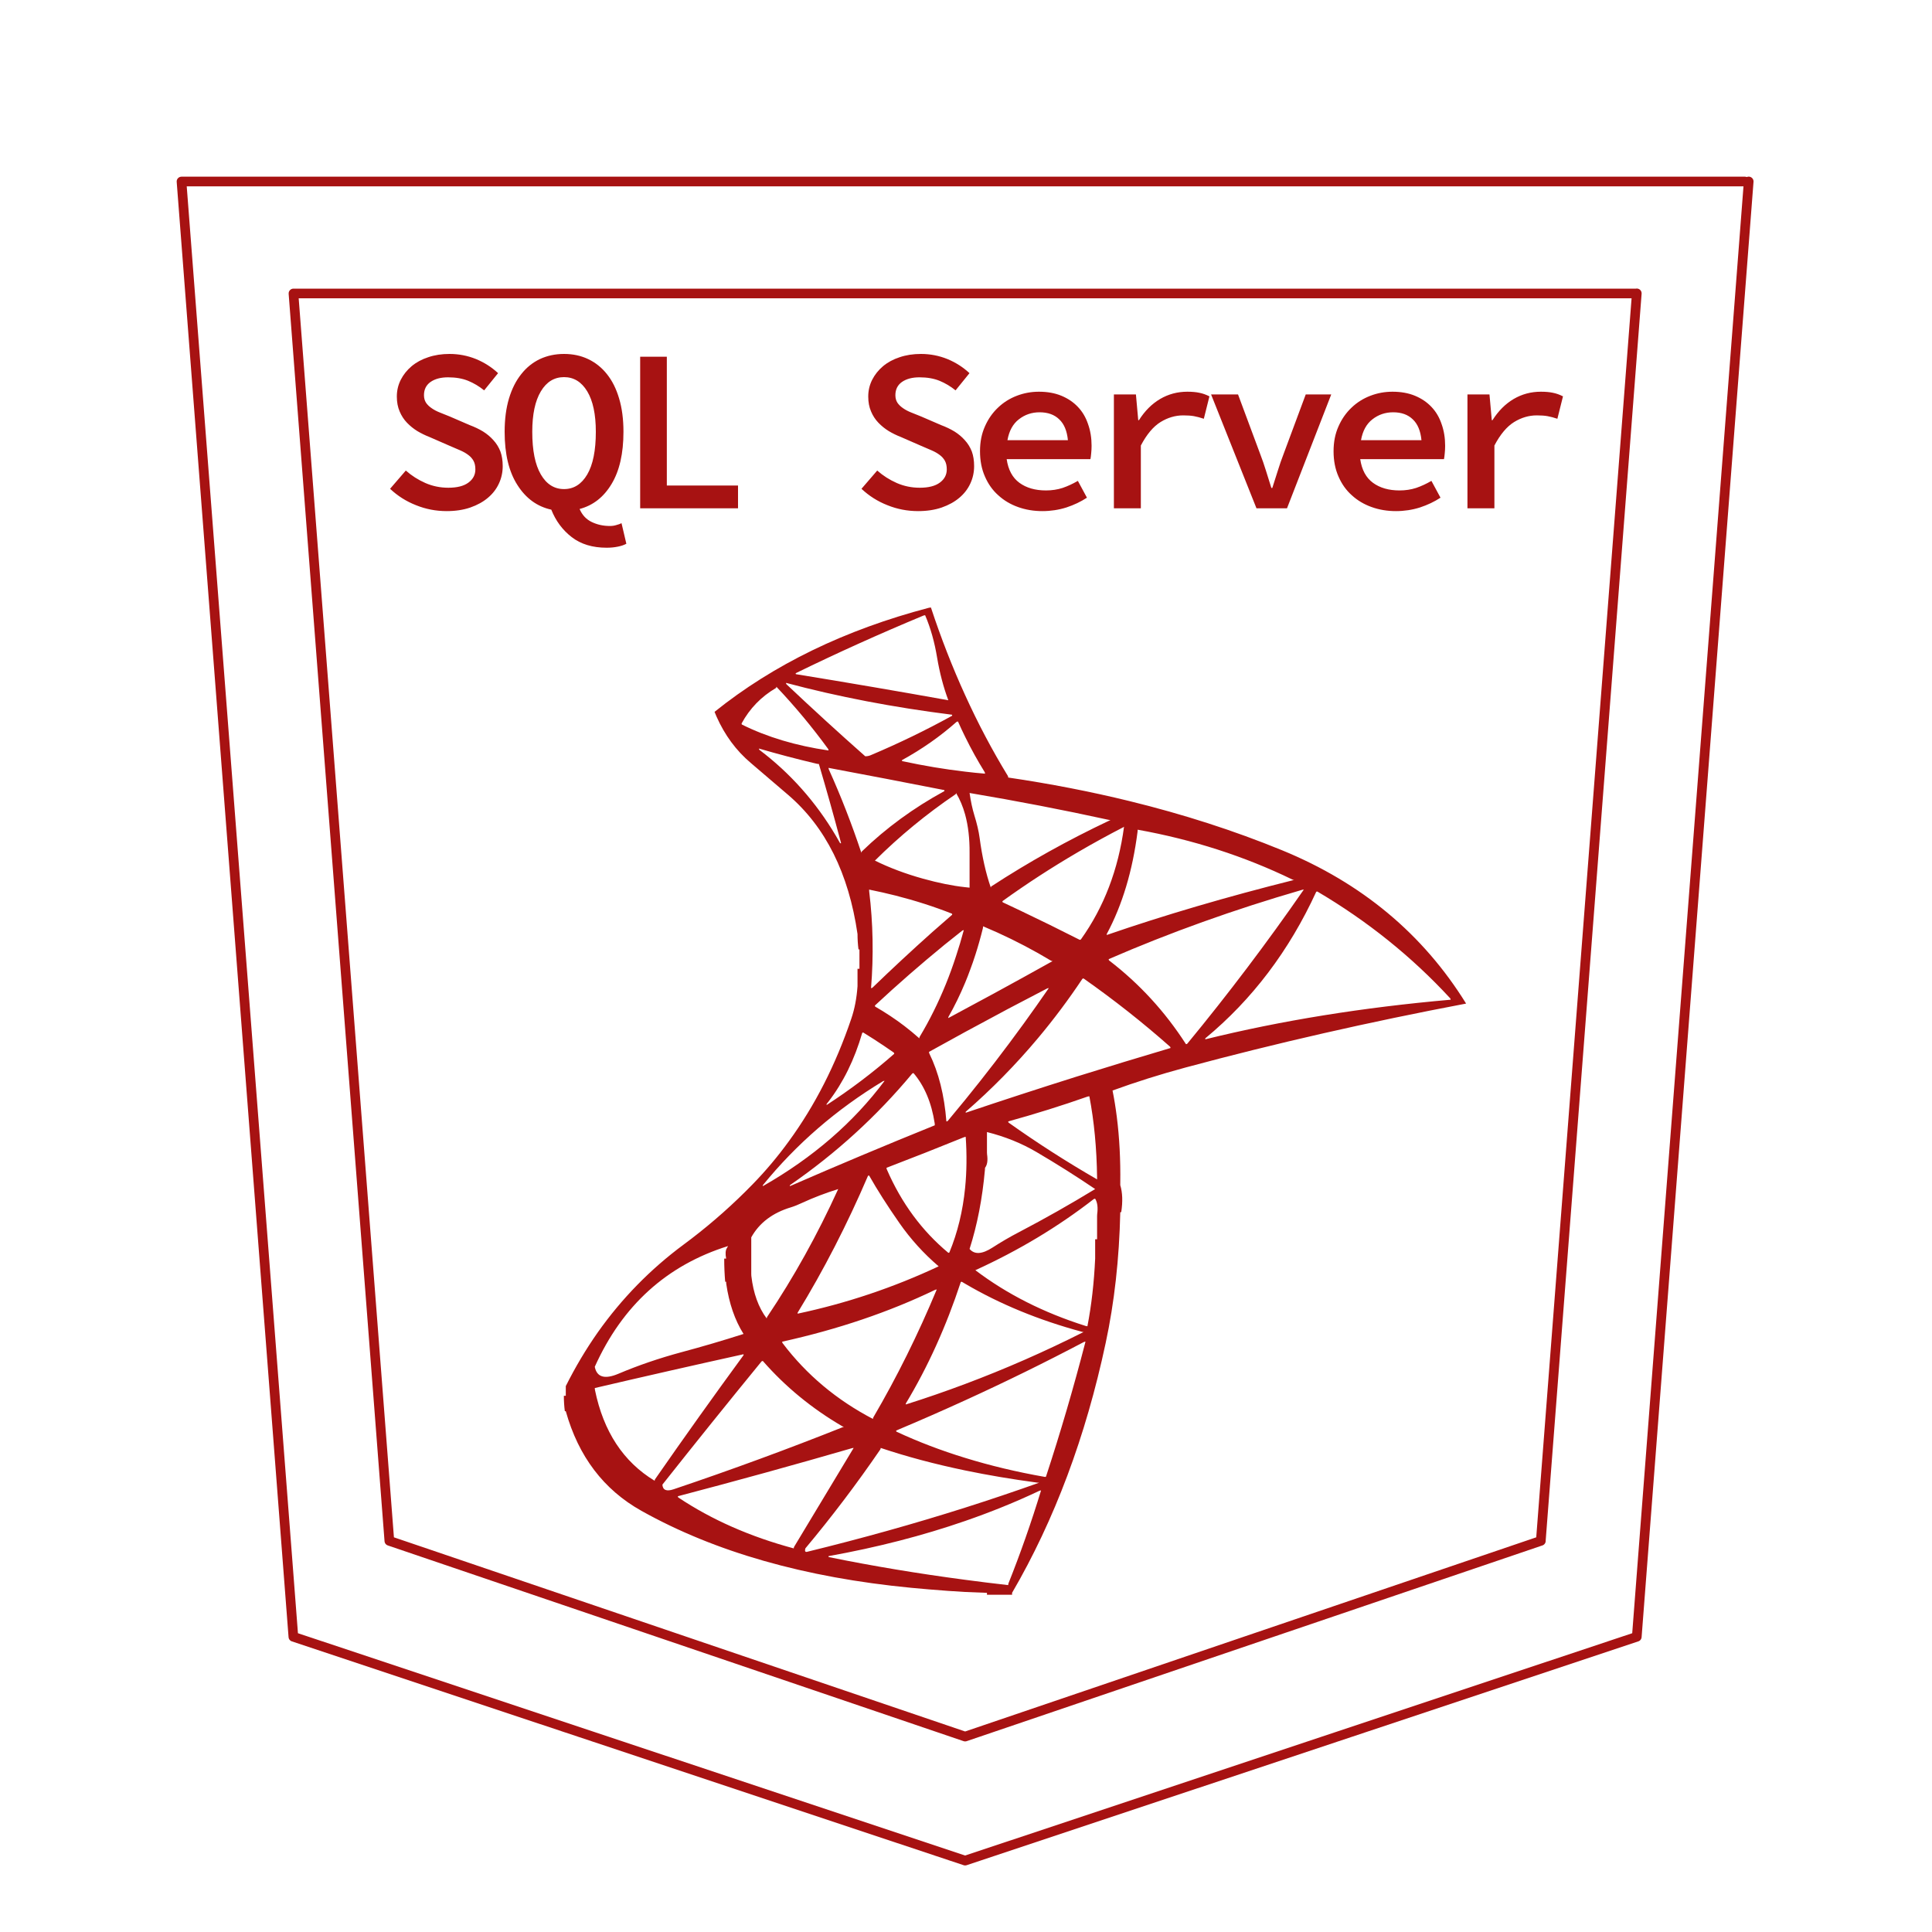 
<svg xmlns="http://www.w3.org/2000/svg" version="1.1" xmlns:xlink="http://www.w3.org/1999/xlink" preserveAspectRatio="none" x="0px" y="0px" width="1000px" height="1000px" viewBox="0 0 1000 1000">
<defs>
<g id="Layer4_0_FILL">
<path fill="#A71212" stroke="none" d="
M 758.85 519.45
Q 725.4 465.45 663.6 440.1 626.447 424.86 584.45 414.6 554.392 407.248 521.85 402.45 521.85 401.95 521.65 401.6 509.549 381.776 499.55 359.8 489.676 338.175 481.85 314.45 481.35 314.45 480.9 314.55 415.6 331.7 369.85 368.45 370.343 369.677 370.85 370.85 377.24 385.295 388.6 394.9 398.2 403.05 407.9 411.4 437 436.3 443.85 483.45 443.85 487.45 444.35 491.4 444.35 491.45 444.85 491.45 444.85 495.95 444.85 500.45 444.85 500.95 444.85 501.45 444.35 501.45 443.85 501.45 443.85 505.45 443.85 509.45 443.85 509.95 443.85 510.45 443.2 519.8 440.6 527.35 428.513 563.017 408.35 590.65 399.685 602.609 389.5 613.05 374.726 628.226 357.95 641.1 355.944 642.637 353.9 644.15 328.064 663.277 309.5 689.5 300.279 702.608 292.85 717.45 292.85 719.45 292.85 721.45 292.85 721.95 292.85 722.45 292.35 722.45 291.85 722.45 291.85 726.45 292.35 730.4 292.35 730.45 292.85 730.45 302.7 765.6 332 782 388.95 813.9 471.7 821.85 480.55 822.7 490.85 823.45 495.161 823.758 499.55 824 505.137 824.282 510.85 824.45 510.85 824.95 510.85 825.45 516.85 825.45 522.85 825.45 523.35 825.45 523.85 825.45 523.85 824.95 523.85 824.45 556.8 767.9 572.3 695.1 579.05 663.65 579.85 627.45 580.35 627.45 580.35 627.4 581.6 619.2 579.85 613.45 579.85 612.95 579.85 612.45 580.094 594.119 578.05 578.05 577.174 571.038 575.85 564.45 593.8 557.9 613.6 552.55 683.6 533.7 758.85 519.45
M 383.85 374.45
Q 390.2 362.8 401.65 356.1 401.85 355.95 401.85 355.45 416.2 370.6 428.6 387.6 428.85 387.95 428.85 388.45 403.55 384.75 384.05 375.05 383.85 374.95 383.85 374.45
M 477.9 318.65
Q 478.35 318.45 478.85 318.45 483.05 328.25 485.05 340.4 487.05 352.25 490.85 362.45 451.85 355.45 411.95 348.95 411.85 348.95 411.85 348.45 444.1 332.7 477.9 318.65
M 407.1 354.2
Q 406.85 353.95 406.85 353.45 447.1 364.2 492.8 369.95 492.85 369.95 492.85 370.45 472.55 381.65 450.65 390.9 449.35 391.45 447.85 391.45 427.15 373.15 407.1 354.2
M 488.75 408.95
Q 488.85 408.95 488.85 409.45 464.9 422.5 446.1 440.7 445.85 440.95 445.85 441.45 438.35 418.95 429.05 398.35 428.85 397.95 428.85 397.45 458.75 403.05 488.75 408.95
M 668.95 455.25
Q 669.35 455.45 669.85 455.45 617.5 468.55 572.85 483.95
L 572.85 483.45
Q 584.9 461 588.8 430.45 588.85 429.95 588.85 429.45 631.65 437.15 668.95 455.25
M 673.9 460.6
Q 674.35 460.45 674.85 460.45 646.2 501.8 614.55 540.2 614.35 540.45 613.85 540.45 597.6 515.2 574.1 497.15 573.85 496.95 573.85 496.45 621.25 475.85 673.9 460.6
M 681.25 461.65
Q 681.35 461.45 681.85 461.45 720.85 484.45 750.6 516.7 750.85 516.95 750.85 517.45 682.8 523.4 623.85 537.95
L 623.85 537.45
Q 660.25 507.35 681.25 461.65
M 510.85 587.45
L 510.85 585.95
Q 524.85 589.45 536.5 596.3 552.25 605.55 566.85 615.45 547.6 627.2 527.45 637.75 520.35 641.45 513.7 645.75 505.65 650.95 501.85 646.45 507.8 627.9 509.8 605.45 509.85 604.95 509.85 604.45 511.6 602.2 510.9 597.45 510.85 596.95 510.85 596.45 510.85 591.95 510.85 587.45
M 522.1 581.1
Q 521.85 580.95 521.85 580.45 543 574.6 562.9 567.6 563.35 567.45 563.85 567.45 567.55 586.75 567.85 609.45 567.85 609.95 567.85 610.45 544.1 596.75 522.1 581.1
M 567.85 640.45
Q 567.85 640.95 567.85 641.45 567.35 641.45 566.85 641.45 566.85 645.45 566.85 649.45 566.85 649.95 566.85 650.45 566.85 650.95 566.85 651.45 566 670.1 562.85 686.45 562.35 686.45 561.9 686.3 529.3 676 504.85 657.45 538.5 642.1 566.05 620.7 566.35 620.45 566.85 620.45 568.6 623.25 567.9 628.45 567.85 628.95 567.85 629.45 567.85 634.95 567.85 640.45
M 320.1 711.05
Q 309.45 715.55 307.85 707.45 329.25 659.85 376.85 644.95
L 376.2 646.05
Q 375.15 647.75 375.85 651.45 375.35 651.45 374.85 651.45 374.85 657.45 375.35 663.4 375.35 663.45 375.85 663.45 375.85 663.95 375.9 664.45 378.1 679.7 384.85 690.45 368.95 695.55 352.7 699.9 335.45 704.55 320.1 711.05
M 307.95 719.45
Q 307.85 718.95 307.85 718.45 346.35 709.45 384.85 700.95
L 384.85 701.45
Q 361.6 733.2 339.1 765.6 338.85 765.95 338.85 766.45 314.55 751.75 307.95 719.45
M 472.85 555.45
Q 481.35 565.45 483.8 581.45 483.85 581.95 483.85 582.45 445.75 597.85 408.85 613.95
L 408.85 613.45
Q 444.65 588.75 472.15 555.7 472.35 555.45 472.85 555.45
M 457 559.65
Q 457.35 559.45 457.85 559.45 433.7 591.8 394.85 613.95
L 394.85 613.45
Q 420.85 581.5 457 559.65
M 449.25 608.65
Q 449.35 608.45 449.85 608.45 456.2 619.65 465.5 633 474.25 645.55 485.85 655.45 450.8 671.9 412.85 679.95
L 412.85 679.45
Q 433.15 646.25 449.25 608.65
M 409.4 624.9
Q 412 624.1 415.4 622.5 423.95 618.55 433.85 615.45 417.75 650.85 397.1 681.6 396.85 681.95 396.85 682.45 390.45 673.9 388.9 660.45 388.85 659.95 388.85 659.45 388.85 658.95 388.85 658.45 388.85 652.95 388.85 647.45 388.85 646.95 388.85 646.45 388.85 643.45 388.85 640.45 395.1 629.2 409.4 624.9
M 483.95 667.65
Q 484.35 667.45 484.85 667.45 470.3 702.4 452.05 733.6 451.85 733.95 451.85 734.45 423.6 719.7 405.1 695.25 404.85 694.95 404.85 694.45 448.25 684.85 483.95 667.65
M 394.15 704.7
Q 394.35 704.45 394.85 704.45 412.35 724.45 436 738.25 436.35 738.45 436.85 738.45 393.6 755.7 348.65 770.85 343.15 772.7 342.85 768.45 368.25 736.35 394.15 704.7
M 351.1 775.1
Q 350.85 774.95 350.85 774.45 396.4 762.5 440.9 749.6 441.35 749.45 441.85 749.45 426.4 775 411.05 800.6 410.85 800.95 410.85 801.45 376.95 792.35 351.1 775.1
M 393.1 388.15
Q 392.85 387.95 392.85 387.45 407.55 391.75 422.9 395.35 423.35 395.45 423.85 395.45 429.679 415.154 434.95 434.95 435.151 435.701 435.35 436.45
L 434.85 436.45
Q 433.792 434.551 432.7 432.7 417.064 406.275 393.1 388.15
M 466.95 393.95
Q 466.85 393.95 466.85 393.45 482.35 384.95 495.05 373.7 495.35 373.45 495.85 373.45 497.637 377.474 499.55 381.35 504.222 390.873 509.65 399.6 509.85 399.95 509.85 400.45 504.769 400.038 499.55 399.4 483.869 397.589 466.95 393.95
M 574.85 424.45
Q 574.613 424.561 574.35 424.65 541.989 439.938 513.1 458.8 512.85 458.95 512.85 459.45 509 448.35 507.05 433.7 506.35 428.5 504.3 421.9 502.8 417 501.85 410.45 538.65 416.65 573.85 424.35 574.228 424.426 574.6 424.45 574.728 424.45 574.85 424.45
M 581.65 428.05
Q 581.75 428 581.8 427.9 577.35 461.2 559.5 486.2 559.35 486.45 558.85 486.45 543.565 478.671 527.85 471.2 523.468 469.112 519.05 467.05 518.85 466.95 518.85 466.45 537.609 452.932 558.05 441 569.579 434.275 581.65 428.05
M 494.6 411.1
Q 494.85 410.95 494.85 410.45 497.837 415.401 499.55 421.6 501.937 430.301 501.85 441.45 501.85 441.95 501.85 442.45 501.85 449.95 501.85 457.45 501.85 457.95 501.85 458.45
L 501.85 459.45
Q 500.717 459.354 499.55 459.2 489.807 458.149 477.75 454.8 464.25 451.05 452.85 445.45 471.9 426.5 494.6 411.1
M 488.95 488.95
Q 493.481 485.305 498.05 481.7 498.35 481.45 498.85 481.45 497.02 488.323 494.85 494.85 492.397 502.426 489.5 509.55 483.635 523.949 476.05 536.6 475.85 536.95 475.85 537.45 472.094 534.095 468.05 531 460.991 525.624 453.05 521.05 452.85 520.95 452.85 520.45 470.362 504.146 488.95 488.95
M 492.7 472.9
Q 492.85 472.95 492.85 473.45 487.656 477.956 482.5 482.5 466.764 496.564 451.6 511.2 451.35 511.45 450.85 511.45 452.9 486.15 449.9 461.45 449.85 460.95 449.85 460.45 456.845 461.855 463.55 463.55 478.843 467.448 492.7 472.9
M 508.75 480.4
Q 508.85 479.95 508.85 479.45 512.634 481.043 516.3 482.7 530.847 489.319 544 497.25 544.35 497.45 544.85 497.45 529.589 505.972 514.3 514.3 506.927 518.309 499.55 522.25 495.201 524.626 490.85 526.95
L 490.85 526.45
Q 495.653 518.004 499.55 508.65 500.891 505.446 502.1 502.1 503.567 498.229 504.85 494.2 507.008 487.494 508.75 480.4
M 537.3 537.3
Q 549.493 522.751 560.2 506.7 560.35 506.45 560.85 506.45 584.35 522.95 605.6 541.75 605.85 541.95 605.85 542.45 581.356 549.708 557.25 557.25 528.263 566.388 499.85 575.95
L 499.85 575.45
Q 520.06 557.876 537.3 537.3
M 542.85 511.45
Q 536.45 520.745 529.85 529.85 515.197 550.047 499.55 569.3 495.091 574.789 490.55 580.2 490.35 580.45 489.85 580.45 488.25 560.05 481.05 545.35 480.85 544.95 480.85 544.45 490.166 539.268 499.55 534.15 510.764 528.063 522.05 522.05 531.972 516.817 541.95 511.65 542.35 511.45 542.85 511.45
M 499.55 588.45
Q 499.698 588.45 499.85 588.45 500.79 602.263 499.55 614.75 497.757 632.876 491.4 648.25 491.35 648.45 490.85 648.45 470.4 631.45 459.05 605.35 458.85 604.95 458.85 604.45 479.1 596.7 498.9 588.65 499.213 588.511 499.55 588.45
M 446.85 534.45
Q 452.331 537.821 457.65 541.4 460.143 543.077 462.6 544.8 462.85 544.95 462.85 545.45 446.35 559.95 427.85 571.95
L 427.85 571.45
Q 428.308 570.875 428.75 570.3 440.285 555.341 446.3 534.6 446.35 534.45 446.85 534.45
M 468.85 726.95
L 468.85 726.45
Q 485.95 698.05 497.3 663.6 497.35 663.45 497.85 663.45 498.697 663.958 499.55 664.45 526.414 680.238 559.9 689.3 560.35 689.45 560.85 689.45 530.719 704.667 499.55 716.35 484.324 722.076 468.85 726.95
M 464.05 741.05
Q 463.85 740.95 463.85 740.45 481.932 732.854 499.55 724.8 530.989 710.447 560.95 694.65 561.35 694.45 561.85 694.45 552.6 730.2 541.4 764.3 541.35 764.45 540.85 764.45 519.117 760.645 499.55 754.6 480.807 748.854 464.05 741.05
M 455.6 750.3
Q 455.85 749.95 455.85 749.45 475.969 756.194 499.55 761.1 517.227 764.765 536.85 767.4 537.35 767.45 537.85 767.45 518.966 774.177 499.55 780.35 459.792 792.954 417.8 803.2 416.25 803.6 416.85 801.45 437.35 776.95 455.6 750.3
M 537.95 771.65
Q 538.35 771.45 538.85 771.45 531.25 796.35 522 819.5 521.85 819.95 521.85 820.45 510.61 819.188 499.55 817.7 463.281 812.923 428.95 805.95 428.85 805.95 428.85 805.45 466.558 798.673 499.55 787.25 519.623 780.312 537.95 771.65 Z"/>
</g>

<g id="Layer3_0_FILL">
<path fill="#A71212" stroke="none" d="
M 655.25 243.6
Q 653.9 239.2 652.2 234.8
L 640.8 204.15 626.85 204.15 650.35 263.1 666.15 263.1 689.05 204.15 675.85 204.15 664.45 234.8
Q 662.75 239.2 661.4 243.6 660 248 658.55 252.55
L 658.05 252.55
Q 656.65 248 655.25 243.6
M 740.9 210.6
Q 737.45 206.95 732.4 204.85 727.35 202.75 720.75 202.75 714.75 202.75 709.3 204.85 703.8 206.95 699.6 210.95 695.3 215 692.8 220.7 690.25 226.35 690.25 233.55 690.25 240.9 692.8 246.65 695.3 252.45 699.7 256.35 704.05 260.35 709.95 262.45 715.8 264.55 722.55 264.55 729 264.55 735 262.65 740.9 260.7 745.6 257.6
L 740.9 248.9
Q 736.95 251.2 733 252.55 729 253.85 724.4 253.85 716.05 253.85 710.65 249.9 705.25 245.95 704.05 237.65
L 747.4 237.65
Q 747.65 236.45 747.8 234.6 748 232.75 748 230.7 748 224.6 746.15 219.45 744.4 214.25 740.9 210.6
M 731.25 217.05
Q 735.05 220.6 735.75 227.85
L 704.45 227.85
Q 705.75 220.6 710.35 217.05 715 213.4 721.1 213.4 727.5 213.4 731.25 217.05
M 803.75 203.3
Q 801.2 202.75 797.55 202.75 789.9 202.75 783.5 206.5 777.05 210.3 772.5 217.5
L 772.15 217.5 770.95 204.15 759.55 204.15 759.55 263.1 773.5 263.1 773.5 230.6
Q 778.05 221.95 783.7 218.45 789.3 215 795.45 215 798.8 215 801 215.4 803.25 215.8 806.1 216.75
L 809 205.15
Q 806.35 203.8 803.75 203.3
M 612.45 215
Q 615.8 215 618 215.4 620.25 215.8 623.1 216.75
L 626 205.15
Q 623.35 203.8 620.75 203.3 618.2 202.75 614.55 202.75 606.9 202.75 600.5 206.5 594.05 210.3 589.5 217.5
L 589.15 217.5 587.95 204.15 576.55 204.15 576.55 263.1 590.5 263.1 590.5 230.6
Q 595.05 221.95 600.7 218.45 606.3 215 612.45 215
M 557.9 210.6
Q 554.45 206.95 549.4 204.85 544.35 202.75 537.75 202.75 531.75 202.75 526.3 204.85 520.8 206.95 516.6 210.95 512.3 215 509.8 220.7 507.25 226.35 507.25 233.55 507.25 240.9 509.8 246.65 512.3 252.45 516.7 256.35 521.05 260.35 526.95 262.45 532.8 264.55 539.55 264.55 546 264.55 552 262.65 557.9 260.7 562.6 257.6
L 557.9 248.9
Q 553.95 251.2 550 252.55 546 253.85 541.4 253.85 533.05 253.85 527.65 249.9 522.25 245.95 521.05 237.65
L 564.4 237.65
Q 564.65 236.45 564.8 234.6 565 232.75 565 230.7 565 224.6 563.15 219.45 561.4 214.25 557.9 210.6
M 527.35 217.05
Q 532 213.4 538.1 213.4 544.5 213.4 548.25 217.05 552.05 220.6 552.75 227.85
L 521.45 227.85
Q 522.75 220.6 527.35 217.05
M 501.8 193.15
Q 496.9 188.55 490.4 185.85 483.85 183.2 476.65 183.2 470.65 183.2 465.65 184.9 460.7 186.5 457.05 189.55 453.5 192.55 451.45 196.55 449.4 200.6 449.4 205.25 449.4 209.6 450.85 212.95 452.25 216.3 454.65 218.8 457.05 221.3 460.05 223.15 463.1 224.95 466.2 226.15
L 476.85 230.8
Q 479.75 232.05 482.2 233.1 484.65 234.15 486.4 235.5 488.15 236.8 489.1 238.55 490.05 240.3 490.05 242.95 490.05 247.15 486.45 249.8 482.9 252.45 476.05 252.45 469.75 252.45 464.15 250 458.5 247.5 454.05 243.55
L 445.9 253
Q 451.8 258.55 459.35 261.5 466.9 264.55 475.2 264.55 482 264.55 487.4 262.7 492.85 260.8 496.55 257.65 500.3 254.5 502.25 250.25 504.2 246.05 504.2 241.25 504.2 236.95 503 233.65 501.7 230.35 499.4 227.85 497.15 225.3 494.05 223.35 490.9 221.45 487.15 220.05
L 476.85 215.6
Q 474.2 214.55 471.75 213.55 469.3 212.6 467.45 211.3 465.6 210.05 464.5 208.45 463.45 206.8 463.45 204.55 463.45 200.1 466.85 197.7 470.3 195.3 475.9 195.3 481.9 195.3 486.3 197.1 490.7 198.9 494.6 202.05
L 501.8 193.15
M 345.15 184.65
L 331.35 184.65 331.35 263.1 382 263.1 382 251.3 345.15 251.3 345.15 184.65
M 279.45 185.85
Q 273.8 188.55 269.8 193.65 265.7 198.75 263.45 206.25 261.2 213.75 261.2 223.5 261.2 240.8 267.85 251.1 274.4 261.4 285.35 263.8 288.8 272.5 295.9 278 303 283.5 314 283.5 317.1 283.5 319.75 282.95 322.35 282.45 324.2 281.45
L 321.7 270.8
Q 320.65 271.35 319.05 271.75 317.55 272.25 315.7 272.25 310.55 272.25 306.3 270.2 302 268.15 300 263.45 310.45 260.7 316.55 250.5 322.7 240.3 322.7 223.5 322.7 213.75 320.45 206.25 318.25 198.75 314.15 193.65 310.1 188.55 304.4 185.85 298.8 183.2 291.95 183.2 285.15 183.2 279.45 185.85
M 303.95 202.55
Q 308.4 209.95 308.4 223.5 308.4 238 303.95 245.6 299.5 253.15 291.95 253.15 284.35 253.15 279.95 245.6 275.5 238 275.5 223.5 275.5 209.95 279.95 202.55 284.35 195.2 291.95 195.2 299.5 195.2 303.95 202.55
M 222.85 197.7
Q 226.3 195.3 231.9 195.3 237.9 195.3 242.3 197.1 246.7 198.9 250.6 202.05
L 257.8 193.15
Q 252.9 188.55 246.4 185.85 239.85 183.2 232.65 183.2 226.65 183.2 221.65 184.9 216.7 186.5 213.05 189.55 209.5 192.55 207.45 196.55 205.4 200.6 205.4 205.25 205.4 209.6 206.85 212.95 208.25 216.3 210.65 218.8 213.05 221.3 216.05 223.15 219.1 224.95 222.2 226.15
L 232.85 230.8
Q 235.75 232.05 238.2 233.1 240.65 234.15 242.4 235.5 244.15 236.8 245.1 238.55 246.05 240.3 246.05 242.95 246.05 247.15 242.45 249.8 238.9 252.45 232.05 252.45 225.75 252.45 220.15 250 214.5 247.5 210.05 243.55
L 201.9 253
Q 207.8 258.55 215.35 261.5 222.9 264.55 231.2 264.55 238 264.55 243.4 262.7 248.85 260.8 252.55 257.65 256.3 254.5 258.25 250.25 260.2 246.05 260.2 241.25 260.2 236.95 259 233.65 257.7 230.35 255.4 227.85 253.15 225.3 250.05 223.35 246.9 221.45 243.15 220.05
L 232.85 215.6
Q 230.2 214.55 227.75 213.55 225.3 212.6 223.45 211.3 221.6 210.05 220.5 208.45 219.45 206.8 219.45 204.55 219.45 200.1 222.85 197.7 Z"/>
</g>

<path id="Layer4_0_1_STROKES" stroke="#A71212" stroke-width="5" stroke-linejoin="round" stroke-linecap="round" fill="none" d="
M 847.2 151.9
L 847.2 151.85 847.15 151.9 847.2 151.9 797.525 797.525 797.55 797.55 797.525 797.55 499.55 898.85 201.525 797.55 201.525 797.525 151.9 151.9 847.15 151.9
M 903.15 93.95
L 93.95 93.95 151.85 847.2 499.55 963.05 847.2 847.2 905.125 93.925
M 797.525 797.55
L 797.525 797.525"/>
</defs>

<g transform="matrix( 1, 0, 0, 1, 0,0) ">
<use xlink:href="#Layer4_0_FILL"/>

<use xlink:href="#Layer4_0_1_STROKES"/>
</g>

<g transform="matrix( 1, 0, 0, 1, 0,0) ">
<use xlink:href="#Layer3_0_FILL"/>
</g>
</svg>
